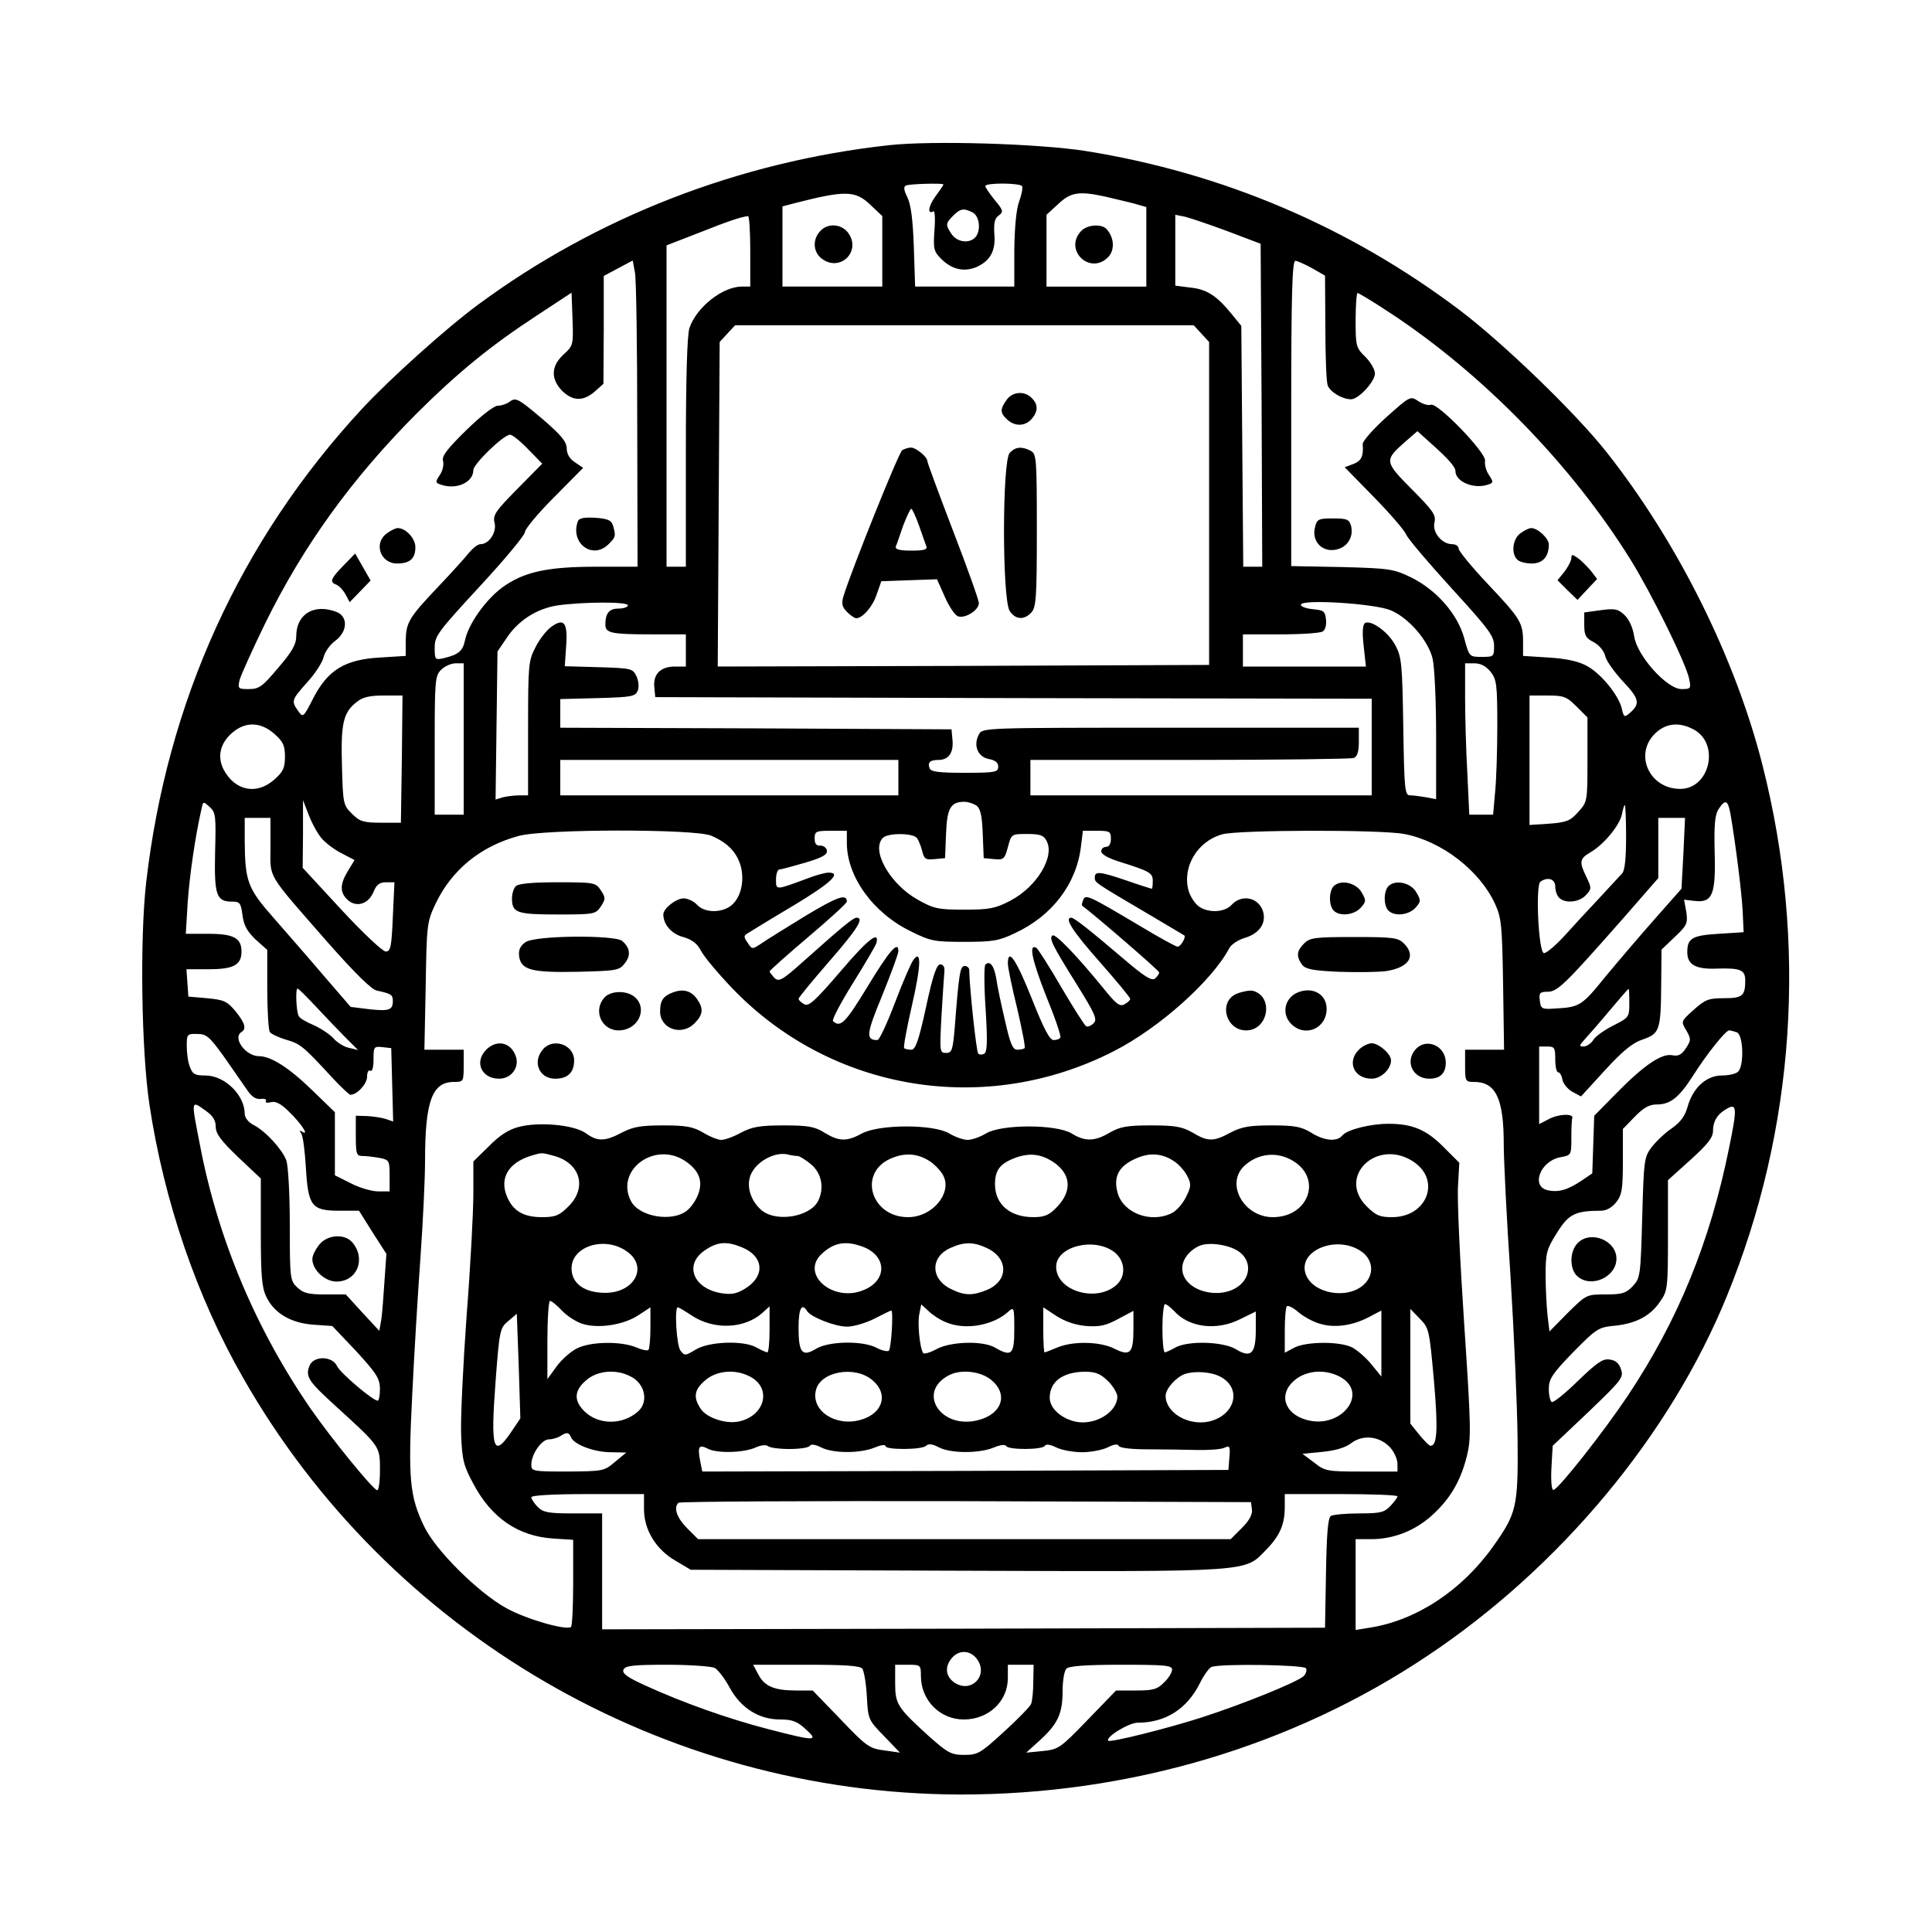 <svg version="1.0" xmlns="http://www.w3.org/2000/svg"
     width="32" height="32" class="stroke-red-500"
     viewBox="0 0 600 600">

    <g transform="translate(0,600) scale(0.1,-0.1)"
       stroke="none">
        <path d="M2760 5549 c-464 -51 -907 -223 -1275 -495 -98 -72 -276 -232 -362
-325 -377 -408 -604 -907 -669 -1469 -20 -174 -15 -523 10 -690 45 -299 147
-598 291 -849 453 -795 1306 -1291 2225 -1294 524 -1 1032 149 1452 430 413
275 755 686 931 1118 212 518 251 1095 111 1647 -84 333 -263 693 -484 973
-96 122 -322 340 -457 442 -345 260 -737 426 -1161 494 -147 23 -478 33 -612
18z m170 -122 c0 -2 -11 -18 -25 -37 -22 -30 -26 -58 -6 -46 4 3 6 -24 3 -59
-4 -58 -2 -66 21 -89 33 -33 70 -41 108 -26 44 19 62 51 57 104 -2 34 1 48 14
57 15 11 14 16 -13 48 -16 20 -29 39 -29 43 0 11 107 10 114 0 3 -5 -1 -26 -9
-48 -9 -24 -14 -81 -15 -151 l0 -113 -154 0 -154 0 -4 123 c-3 85 -9 132 -20
154 -11 23 -13 33 -4 37 12 5 116 8 116 3z m-227 -63 l37 -35 0 -110 0 -109
-155 0 -155 0 0 125 0 124 38 10 c156 40 188 40 235 -5z m727 26 c25 -6 64
-15 88 -21 l42 -12 0 -123 0 -124 -155 0 -155 0 0 111 0 112 36 33 c39 37 64
41 144 24z m-409 -50 c22 -12 26 -59 7 -78 -19 -19 -55 -14 -72 10 -20 29 -20
34 4 58 23 23 33 24 61 10z m-691 -120 l0 -110 -26 0 c-60 0 -141 -64 -163
-129 -7 -23 -11 -151 -11 -387 l0 -354 -30 0 -30 0 0 499 0 499 103 40 c91 36
124 47 150 51 4 0 7 -48 7 -109z m1482 62 l103 -39 3 -501 2 -502 -30 0 -29 0
-3 374 -3 374 -31 38 c-45 55 -76 76 -128 81 l-46 6 0 110 0 110 30 -6 c16 -4
76 -24 132 -45z m-1833 -604 l1 -438 -128 0 c-153 0 -226 -16 -293 -65 -52
-39 -105 -114 -115 -164 -7 -33 -20 -44 -66 -55 -27 -6 -28 -5 -28 33 0 36 10
49 140 190 77 83 140 159 140 168 0 10 41 59 91 109 l90 91 -25 17 c-17 11
-26 26 -26 44 -1 21 -17 41 -78 93 -71 60 -80 65 -97 53 -10 -8 -28 -14 -39
-14 -12 0 -53 -32 -99 -77 -59 -58 -76 -80 -71 -95 3 -10 -1 -30 -10 -43 -14
-21 -14 -24 0 -29 49 -19 104 5 104 44 0 19 94 110 114 110 7 0 32 -20 56 -45
l44 -45 -77 -78 c-69 -70 -77 -82 -71 -106 7 -29 -17 -66 -44 -66 -8 0 -23
-12 -35 -26 -11 -14 -54 -62 -96 -106 -92 -97 -100 -111 -101 -169 l0 -46 -80
-5 c-109 -6 -162 -39 -207 -126 -31 -61 -32 -61 -47 -40 -22 31 -21 34 28 89
25 27 47 62 51 78 3 15 19 38 35 50 40 29 42 77 4 91 -69 26 -124 -7 -124 -76
0 -25 -13 -48 -56 -98 -49 -58 -59 -66 -91 -66 -33 0 -35 1 -29 28 4 15 40 95
80 177 119 242 269 449 470 651 129 128 229 210 376 306 l105 69 3 -82 c3 -80
2 -83 -28 -110 -39 -36 -40 -76 -4 -113 33 -32 65 -33 101 -2 l27 24 1 168 0
167 45 24 45 24 7 -38 c4 -21 7 -235 7 -475z m2096 489 l40 -23 1 -159 c0 -88
3 -169 7 -181 7 -21 45 -44 73 -44 23 0 74 55 74 80 0 12 -13 35 -30 52 -29
28 -30 34 -30 114 0 46 3 84 6 84 4 0 50 -28 103 -63 287 -189 563 -472 746
-767 66 -107 172 -322 181 -369 6 -29 5 -31 -24 -31 -45 0 -138 103 -147 164
-4 27 -16 53 -30 66 -20 19 -30 21 -74 15 l-51 -7 0 -39 c0 -32 5 -41 29 -53
17 -9 32 -27 36 -43 3 -15 29 -51 56 -80 52 -55 54 -70 16 -101 -12 -10 -15
-7 -20 16 -9 42 -66 112 -111 135 -26 14 -66 22 -117 25 l-79 5 0 44 c0 59 -8
72 -112 182 -48 51 -88 100 -88 107 0 8 -9 14 -20 14 -32 0 -63 37 -55 68 5
22 -4 36 -70 102 -86 87 -87 90 -20 149 l37 32 41 -37 c54 -48 77 -74 77 -87
0 -34 60 -58 104 -41 14 5 14 8 0 29 -9 13 -14 33 -12 44 4 25 -148 182 -168
174 -8 -3 -25 2 -39 11 -25 17 -26 16 -100 -50 -41 -37 -74 -75 -73 -83 3 -38
-4 -52 -29 -62 l-27 -10 90 -92 c50 -51 95 -103 101 -117 6 -14 70 -89 142
-168 115 -126 131 -147 131 -178 0 -33 -1 -34 -38 -34 -39 0 -39 0 -55 59 -21
75 -86 149 -165 188 -54 26 -66 28 -214 32 l-158 3 0 474 c0 373 3 474 13 474
6 0 30 -11 52 -23z m-344 -203 l24 -26 0 -501 0 -502 -763 -3 -763 -2 3 504 3
504 24 26 24 26 712 0 712 0 24 -26z m-1781 -844 c0 -5 -13 -10 -29 -10 -29 0
-41 -14 -41 -50 0 -26 19 -30 141 -30 l109 0 0 -50 0 -50 -34 0 c-44 0 -68
-23 -64 -64 l3 -31 1113 -3 1112 -2 0 -150 0 -150 -530 0 -530 0 0 55 0 55
494 0 c272 0 501 3 510 6 11 4 16 19 16 50 l0 44 -585 0 c-583 0 -584 0 -595
-21 -18 -33 -4 -69 30 -76 21 -4 30 -11 30 -24 0 -17 -9 -19 -104 -19 -80 0
-105 3 -109 14 -7 18 1 26 28 26 31 0 47 23 43 62 l-3 33 -607 3 -608 2 0 45
0 44 116 3 c108 3 117 5 125 24 4 12 2 31 -5 45 -11 23 -17 24 -117 27 l-105
3 4 60 c6 75 -6 91 -45 63 -16 -11 -38 -40 -50 -64 -22 -42 -23 -56 -23 -252
l0 -208 -27 0 c-16 0 -38 -3 -51 -6 l-23 -7 3 230 3 230 28 41 c36 55 94 92
159 102 80 11 218 12 218 0z m2368 -15 c55 -22 117 -93 131 -150 6 -25 11
-129 11 -241 l0 -196 -31 6 c-17 3 -40 6 -50 6 -16 0 -18 16 -21 213 -3 192
-5 216 -24 252 -22 42 -76 81 -95 70 -7 -5 -9 -28 -4 -71 l7 -64 -191 0 -191
0 0 50 0 50 118 0 c64 0 123 4 130 9 8 5 12 21 10 37 -3 26 -7 29 -40 32 -21
2 -38 8 -38 14 0 18 227 4 278 -17z m-2878 -400 l0 -235 -45 0 -45 0 0 215 c0
202 1 216 20 235 11 11 31 20 45 20 l25 0 0 -235z m3189 209 c19 -24 21 -40
21 -168 0 -77 -3 -171 -7 -208 l-6 -68 -37 0 -37 0 -6 128 c-4 70 -7 175 -7
235 l0 107 29 0 c20 0 36 -9 50 -26z m-3381 -271 l-3 -198 -62 0 c-55 0 -66 4
-90 28 -27 26 -28 32 -31 148 -4 132 4 167 46 199 18 15 40 20 84 20 l58 0 -2
-197z m3648 163 l34 -34 0 -131 c0 -130 0 -131 -29 -163 -24 -27 -36 -32 -90
-36 l-61 -4 0 201 0 201 56 0 c50 0 59 -3 90 -34z m-4044 -85 c27 -24 33 -36
33 -71 0 -35 -6 -47 -33 -71 -55 -49 -123 -35 -158 32 -20 40 -10 82 28 114
41 35 88 33 130 -4z m4407 14 c83 -43 52 -185 -41 -185 -95 0 -144 106 -79
171 33 33 75 38 120 14z m-2469 -150 l0 -55 -525 0 -525 0 0 55 0 55 525 0
525 0 0 -55z m-2122 -231 c-3 -134 4 -154 52 -154 25 0 28 -4 33 -42 4 -32 15
-51 41 -76 l36 -32 0 -123 c0 -67 4 -127 8 -132 4 -6 27 -17 51 -24 44 -13 52
-19 144 -119 27 -29 52 -52 55 -52 21 0 52 34 52 56 0 14 4 22 10 19 6 -4 10
10 10 35 0 39 1 41 28 38 l27 -3 3 -114 3 -114 -23 8 c-13 4 -39 8 -58 9 l-35
1 0 -62 c0 -57 2 -63 21 -63 12 0 36 -3 53 -6 30 -6 31 -9 31 -55 l0 -49 -35
0 c-20 0 -58 11 -85 25 l-50 25 0 98 0 98 -67 65 c-75 73 -131 109 -169 109
-41 0 -83 57 -54 75 16 10 11 28 -19 65 -26 31 -36 35 -88 40 l-58 5 -3 43 -3
42 70 0 c76 0 101 13 101 55 0 42 -25 55 -102 55 l-71 0 6 99 c6 84 23 202 43
290 5 23 5 23 25 5 19 -17 20 -28 17 -140z m334 39 c13 -14 40 -34 61 -44 l38
-20 -20 -33 c-26 -42 -26 -68 -1 -91 27 -24 64 -13 80 25 9 23 19 30 39 30
l26 0 -5 -107 c-4 -94 -7 -108 -22 -108 -10 0 -72 59 -138 130 l-120 130 1
105 0 105 19 -49 c11 -27 29 -60 42 -73z m2031 105 c12 -10 17 -32 19 -88 l3
-75 32 -3 c30 -3 33 0 43 37 11 41 11 41 60 41 40 0 51 -4 60 -21 27 -49 -30
-143 -112 -186 -46 -24 -64 -28 -143 -28 -82 0 -95 3 -145 31 -87 49 -146 154
-108 192 16 16 93 15 105 0 6 -7 13 -26 17 -41 6 -25 11 -28 39 -25 l32 3 3
75 c3 80 14 100 57 100 12 0 29 -6 38 -12z m2341 -25 c16 -93 35 -244 38 -303
l3 -65 -78 -5 c-82 -5 -97 -14 -97 -57 0 -39 26 -54 94 -51 71 2 86 -4 86 -37
0 -48 -9 -55 -66 -55 -48 0 -58 -4 -94 -36 -40 -36 -40 -36 -23 -64 15 -27 15
-30 -1 -55 -14 -21 -24 -26 -43 -22 -33 6 -88 -31 -175 -120 l-67 -68 -3 -90
-3 -89 -34 -23 c-43 -29 -73 -37 -106 -29 -51 13 -21 90 40 102 35 6 35 7 35
60 0 30 1 57 3 62 4 14 -42 13 -72 -3 l-31 -16 0 121 0 120 25 0 c23 0 25 -4
25 -40 0 -22 4 -40 9 -40 5 0 11 -10 13 -22 2 -12 15 -29 30 -38 l28 -15 75
82 c55 60 86 85 117 95 52 18 56 28 57 171 l1 108 41 39 c38 36 41 42 36 78
l-7 38 34 -4 c54 -6 65 20 61 153 -2 84 1 115 12 132 21 32 29 29 37 -14z
m-324 -72 c0 -66 -4 -104 -12 -113 -7 -8 -40 -43 -73 -79 -33 -35 -82 -88
-108 -117 -27 -29 -54 -52 -62 -52 -17 0 -27 211 -11 222 23 16 46 8 46 -15 0
-13 5 -28 12 -35 19 -19 63 -14 83 8 18 19 18 22 2 56 -23 47 -22 57 12 77 42
24 91 84 98 118 3 16 7 29 9 29 2 0 4 -45 4 -99z m-4210 -30 c0 -102 -16 -76
179 -299 83 -94 134 -144 150 -148 46 -10 51 -13 51 -33 0 -28 -12 -32 -75
-25 l-56 7 -82 95 c-45 53 -115 133 -156 180 -82 93 -90 114 -91 240 l0 72 40
0 40 0 0 -89z m4388 -21 l-6 -110 -83 -94 c-46 -52 -115 -133 -154 -180 -72
-89 -79 -94 -155 -98 -42 -3 -45 -1 -48 25 -3 23 0 27 24 27 31 0 54 23 227
219 l117 134 0 94 0 93 41 0 42 0 -5 -110z m-3020 55 c52 -22 81 -52 93 -97
12 -48 -2 -101 -34 -123 -31 -21 -80 -19 -102 5 -10 11 -29 20 -42 20 -23 0
-63 -31 -63 -50 0 -31 26 -61 62 -70 27 -8 43 -20 54 -41 8 -17 52 -70 97
-117 308 -322 788 -401 1187 -196 141 72 305 219 358 320 6 11 28 26 50 32 45
14 67 48 53 86 -16 40 -66 49 -96 16 -22 -24 -72 -26 -102 -5 -12 9 -27 31
-32 50 -20 73 28 153 105 174 50 14 492 15 565 1 116 -22 234 -113 282 -217
20 -44 22 -67 25 -250 l3 -203 -60 0 -61 0 0 -50 c0 -48 1 -50 28 -50 67 0 92
-51 92 -193 0 -48 9 -233 21 -410 11 -177 21 -405 22 -507 2 -211 -3 -230 -77
-334 -97 -136 -239 -229 -383 -251 l-43 -7 0 141 0 141 48 0 c68 0 134 25 187
72 56 50 90 105 110 184 14 56 14 87 -8 415 -13 195 -22 386 -19 426 l4 72
-50 50 c-53 53 -96 71 -170 71 -56 0 -128 -18 -143 -36 -17 -21 -57 -17 -98 9
-30 18 -50 22 -121 22 -69 0 -93 -4 -128 -22 -53 -29 -71 -29 -119 0 -32 18
-53 22 -128 22 -75 0 -96 -4 -128 -22 -47 -28 -77 -29 -119 -3 -48 29 -218 29
-266 0 -18 -11 -44 -20 -57 -20 -13 0 -39 9 -57 20 -48 29 -217 29 -271 0 -48
-26 -71 -25 -116 2 -30 19 -50 23 -126 23 -74 0 -98 -4 -133 -22 -23 -13 -51
-23 -62 -23 -10 0 -36 10 -57 23 -31 18 -53 22 -123 22 -69 0 -93 -4 -128 -22
-53 -28 -76 -29 -113 -2 -37 26 -146 36 -209 19 -31 -8 -60 -27 -92 -60 l-48
-47 0 -101 c0 -55 -9 -225 -21 -379 -11 -153 -19 -318 -17 -368 3 -79 8 -98
38 -153 56 -106 139 -163 248 -170 l62 -4 0 -134 c0 -73 -3 -135 -7 -137 -19
-10 -140 25 -201 59 -87 48 -220 180 -255 254 -45 93 -50 149 -37 405 6 127
18 322 26 434 8 112 14 245 14 295 0 187 22 246 90 246 29 0 30 1 30 50 l0 50
-61 0 -61 0 4 198 c3 189 4 199 30 254 50 106 140 180 259 212 81 22 545 22
597 1z m422 -23 c0 -104 81 -217 198 -274 62 -31 74 -33 167 -33 87 0 107 3
157 27 116 54 191 153 205 269 l6 49 43 0 c40 0 44 -2 44 -25 0 -16 -6 -25
-15 -25 -8 0 -15 -6 -15 -14 0 -9 22 -21 53 -31 99 -31 107 -36 107 -61 0 -13
-1 -24 -3 -24 -2 0 -37 11 -77 25 -85 29 -100 30 -100 10 0 -16 -3 -14 160
-110 63 -37 116 -69 118 -70 6 -5 -11 -35 -21 -35 -5 0 -58 29 -116 64 -160
95 -170 100 -177 81 -4 -9 -5 -17 -3 -18 31 -22 239 -201 239 -207 0 -4 -6
-13 -13 -19 -11 -8 -33 6 -102 65 -101 86 -149 124 -158 124 -23 0 4 -42 88
-137 52 -59 95 -111 95 -115 0 -4 -8 -12 -18 -17 -15 -8 -26 1 -67 52 -81 99
-146 167 -156 162 -12 -8 -2 -29 73 -149 59 -95 67 -112 54 -124 -8 -8 -18
-12 -23 -9 -5 3 -40 58 -77 121 -37 64 -72 118 -77 122 -25 15 -15 -35 29
-147 28 -68 48 -127 45 -131 -2 -5 -12 -8 -21 -8 -12 0 -30 34 -67 127 -48
121 -75 162 -75 111 0 -12 13 -76 29 -140 15 -65 26 -120 23 -123 -3 -3 -13
-5 -23 -5 -14 0 -22 19 -38 91 -12 50 -24 108 -27 130 -7 41 -20 57 -34 43 -4
-5 -4 -67 1 -139 6 -98 5 -131 -4 -137 -6 -4 -15 -4 -19 0 -6 6 -27 203 -28
260 0 6 -6 12 -14 12 -14 0 -18 -20 -31 -192 -6 -70 -9 -78 -27 -78 -20 0 -20
4 -14 118 4 65 8 126 9 137 1 12 -4 20 -13 20 -11 0 -23 -34 -44 -132 -23
-106 -33 -133 -46 -133 -9 0 -19 2 -22 5 -3 3 8 62 24 132 29 126 30 177 4
141 -7 -10 -33 -69 -57 -133 -24 -63 -48 -115 -54 -115 -37 0 -35 18 15 139
27 67 50 129 50 137 0 34 -28 2 -97 -112 -67 -110 -83 -127 -106 -105 -4 4 24
57 62 118 38 61 71 117 73 125 9 39 -27 11 -112 -89 -79 -92 -98 -109 -112
-102 -10 6 -18 13 -18 17 0 4 43 56 95 116 88 101 110 136 85 136 -10 0 -41
-25 -162 -133 -69 -62 -79 -67 -93 -54 -8 9 -15 18 -15 20 0 3 54 51 120 107
66 56 120 105 120 110 0 26 -30 15 -128 -44 -59 -36 -120 -74 -136 -85 -30
-20 -30 -20 -44 1 -12 17 -13 22 -1 29 8 5 71 44 142 86 118 71 152 103 110
103 -10 0 -40 -8 -68 -19 -97 -36 -95 -36 -95 -2 0 17 5 31 11 31 6 0 42 10
80 21 54 16 69 25 67 38 -2 9 -11 15 -21 15 -12 -1 -17 6 -17 22 0 22 4 24 50
24 l50 0 0 -38z m-1648 -509 c29 -31 70 -74 91 -95 l39 -39 -29 7 c-15 3 -37
17 -48 30 -11 12 -38 30 -60 40 -22 9 -43 21 -47 28 -8 12 -11 86 -4 86 3 0
29 -26 58 -57z m4078 12 c0 -44 -1 -45 -50 -70 -28 -14 -56 -34 -62 -45 -7
-11 -21 -20 -30 -20 -15 0 -14 3 5 24 12 13 47 53 77 89 30 36 56 66 58 66 1
1 2 -19 2 -44z m334 -91 c20 -8 23 -103 4 -122 -7 -7 -29 -12 -51 -12 -48 0
-90 -39 -106 -97 -8 -29 -22 -48 -49 -67 -21 -14 -49 -41 -63 -59 -23 -31 -24
-40 -29 -219 -5 -180 -6 -187 -29 -212 -21 -22 -33 -26 -84 -26 -60 0 -60 0
-118 -57 l-57 -58 -6 50 c-3 28 -6 84 -6 125 0 69 3 80 35 131 36 58 56 69
137 69 17 0 34 10 47 26 18 23 21 41 21 127 l0 101 37 38 c27 28 45 38 68 38
42 0 69 21 112 88 43 68 102 142 113 142 5 0 15 -3 24 -6z m-4701 -72 c26 -37
58 -83 71 -102 16 -25 29 -34 45 -33 12 2 20 -1 17 -6 -4 -5 3 -7 15 -4 14 4
31 -4 55 -28 38 -36 66 -78 43 -64 -9 6 -10 4 -3 -6 5 -8 11 -55 14 -106 7
-119 18 -133 104 -133 l61 0 42 -67 43 -67 -6 -85 c-3 -47 -7 -101 -10 -120
l-6 -34 -52 56 -52 57 -64 0 c-52 0 -68 4 -87 22 -22 21 -23 27 -23 194 0 97
-5 185 -11 201 -13 34 -64 90 -101 109 -17 9 -28 23 -28 35 0 58 -62 119 -122
119 -32 0 -40 4 -48 26 -6 14 -10 43 -10 65 0 37 1 39 33 38 28 0 38 -9 80
-67z m-52 -173 c20 -14 29 -29 29 -48 0 -22 16 -43 70 -95 l70 -66 0 -166 c0
-134 3 -173 17 -201 24 -51 76 -82 147 -87 l58 -4 74 -78 c63 -69 73 -84 74
-116 0 -21 -3 -38 -7 -38 -15 0 -116 86 -126 107 -15 33 -74 33 -86 1 -13 -34
-3 -48 84 -127 137 -125 135 -122 135 -197 0 -36 -4 -64 -9 -62 -16 6 -139
157 -204 250 -171 247 -290 528 -346 822 -28 144 -29 140 20 105z m4729 -113
c-59 -293 -159 -537 -315 -771 -75 -112 -212 -286 -230 -292 -6 -2 -9 23 -7
67 l4 70 111 105 c104 100 110 107 101 133 -6 19 -18 28 -36 30 -21 3 -40 -11
-98 -67 -40 -39 -76 -68 -81 -65 -5 3 -9 21 -9 41 0 30 10 46 75 113 73 74 78
78 131 83 66 7 111 31 141 77 22 31 23 43 23 204 l0 171 70 63 c54 49 70 69
70 91 0 30 15 53 45 69 29 16 30 -1 5 -122z m-3648 -26 c80 -23 102 -98 44
-156 -29 -29 -41 -34 -83 -34 -57 0 -90 19 -109 65 -23 57 5 104 76 126 34 10
31 10 72 -1z m405 -15 c42 -28 56 -60 43 -99 -6 -20 -23 -45 -37 -56 -46 -36
-147 -19 -173 29 -51 96 72 188 167 126z m350 15 c6 0 25 -12 42 -26 33 -28
42 -75 21 -115 -26 -48 -127 -65 -173 -29 -37 30 -52 81 -33 117 19 38 73 66
111 58 11 -3 25 -5 32 -5z m410 -16 c13 -8 30 -25 39 -39 36 -54 -27 -135
-106 -135 -114 0 -156 135 -56 181 44 20 84 18 123 -7z m380 0 c60 -38 65 -93
13 -145 -22 -23 -38 -29 -70 -29 -73 0 -119 39 -120 101 0 46 16 66 65 84 43
15 76 11 112 -11z m383 -3 c14 -10 31 -30 38 -45 12 -23 11 -32 -5 -64 -10
-20 -29 -42 -43 -49 -65 -33 -151 -1 -169 62 -14 50 3 83 54 106 45 21 86 18
125 -10z m367 3 c90 -56 46 -174 -64 -174 -90 0 -148 103 -89 159 43 40 103
46 153 15z m370 0 c90 -57 46 -174 -64 -174 -38 0 -50 5 -79 34 -92 92 31 211
143 140z m-2438 -282 c64 -47 21 -127 -69 -127 -65 0 -105 29 -105 76 0 70
106 102 174 51z m356 14 c65 -27 72 -85 15 -124 -27 -18 -44 -23 -74 -19 -92
12 -124 89 -57 134 39 27 68 29 116 9z m380 0 c70 -30 69 -103 -2 -132 -96
-41 -200 50 -130 113 39 36 77 41 132 19z m380 -2 c68 -32 67 -102 0 -130 -44
-18 -69 -18 -110 2 -66 31 -67 101 -2 129 42 19 72 18 112 -1z m395 -12 c34
-26 38 -73 9 -101 -62 -58 -189 -21 -189 55 0 63 117 93 180 46z m389 0 c37
-27 36 -77 -2 -106 -60 -45 -168 -15 -175 48 -4 30 19 62 53 77 30 13 95 3
124 -19z m381 0 c35 -26 38 -71 6 -101 -51 -48 -159 -29 -181 32 -26 75 100
124 175 69z m-2485 -182 c15 -16 44 -35 63 -41 49 -16 128 -4 174 26 l38 25 0
-63 c0 -35 -3 -66 -6 -69 -3 -4 -21 0 -39 8 -47 19 -139 18 -182 -3 -19 -9
-48 -34 -64 -56 l-29 -40 0 121 c0 67 4 122 8 122 5 0 21 -13 37 -30z m1192
-36 c59 -26 147 -11 195 33 17 15 18 13 18 -55 0 -79 -8 -87 -60 -57 -38 22
-138 19 -182 -5 -20 -11 -39 -16 -41 -12 -11 17 -18 94 -12 121 l6 30 22 -20
c12 -12 36 -28 54 -35z m709 35 c46 -52 133 -63 207 -25 l47 23 0 -57 c0 -74
-15 -89 -62 -60 -40 24 -149 27 -188 5 -14 -8 -28 -14 -32 -15 -5 0 -8 34 -8
75 0 41 4 75 8 75 5 0 17 -10 28 -21z m450 -39 c45 -15 102 -8 154 19 l40 21
0 -102 0 -103 -31 38 c-17 21 -44 44 -59 52 -38 20 -143 19 -180 0 l-30 -16 0
69 c0 38 3 72 6 75 4 4 20 -4 35 -17 16 -14 45 -30 65 -36z m-1947 24 c69 -45
163 -41 219 9 l22 20 0 -71 c0 -40 -3 -72 -7 -72 -5 1 -19 7 -33 15 -40 23
-148 19 -189 -6 -33 -20 -35 -20 -48 -3 -12 17 -19 134 -8 134 3 0 23 -12 44
-26z m357 15 c11 -19 87 -49 125 -49 19 0 58 11 85 25 27 14 50 25 52 25 7 0
0 -120 -8 -125 -5 -3 -23 1 -39 10 -44 22 -148 20 -187 -4 -43 -26 -54 -12
-54 66 0 59 10 78 26 52z m867 -47 c42 -3 61 1 100 22 l47 25 0 -57 c0 -74
-10 -85 -58 -61 -44 23 -129 25 -179 4 -19 -8 -37 -15 -39 -15 -2 0 -4 32 -4
70 l0 70 41 -27 c27 -17 58 -28 92 -31z m1080 -167 c13 -149 11 -205 -10 -205
-5 0 -20 16 -35 34 l-28 35 0 178 0 178 29 -30 c29 -29 30 -35 44 -190z
m-2864 -160 c-57 -85 -66 -58 -50 154 12 161 14 167 39 188 l27 23 6 -163 5
-162 -27 -40z m370 170 c44 -22 56 -78 23 -108 -48 -43 -123 -43 -167 0 -34
34 -32 65 6 97 35 30 93 35 138 11z m370 0 c68 -35 48 -120 -32 -139 -40 -10
-102 10 -121 39 -24 36 -20 60 15 89 35 30 93 35 138 11z m380 -11 c52 -43 33
-105 -38 -124 -78 -21 -153 30 -137 93 14 58 121 77 175 31z m370 0 c53 -44
33 -105 -40 -124 -115 -31 -193 84 -94 138 38 21 101 14 134 -14z m362 -3 c16
-16 29 -38 29 -48 0 -49 -70 -91 -130 -78 -45 10 -80 42 -80 74 0 50 40 80
108 81 35 0 49 -6 73 -29z m348 14 c70 -36 47 -122 -36 -140 -64 -13 -133 28
-133 80 0 22 32 58 60 68 29 10 81 7 109 -8z m371 0 c94 -49 7 -164 -101 -135
-71 19 -90 81 -38 124 36 30 93 35 139 11z m-2387 -188 c9 -23 72 -47 124 -47
l48 -1 -35 -29 c-34 -29 -38 -29 -147 -30 -108 0 -113 1 -113 21 0 33 32 79
55 79 11 0 27 5 35 10 20 13 27 12 33 -3z m2545 -33 c12 -14 22 -36 22 -50 l0
-24 -112 0 c-106 0 -113 1 -147 28 l-36 27 61 6 c41 4 72 13 90 27 37 28 89
22 122 -14z m-1867 -4 c32 0 61 4 64 10 4 6 17 4 35 -5 37 -19 120 -19 165 -1
19 8 35 11 35 5 0 -12 113 -12 126 1 7 7 20 6 40 -5 37 -19 124 -19 169 -1 21
9 37 11 40 5 8 -12 112 -12 120 1 4 6 17 4 35 -5 16 -8 52 -15 80 -15 28 0 64
7 80 15 20 10 31 12 35 4 4 -6 41 -10 89 -10 44 0 113 -1 151 -2 39 -1 78 2
88 7 16 8 18 4 15 -30 l-3 -39 -817 -3 -817 -2 -7 35 c-8 43 -3 50 24 36 28
-15 110 -13 147 3 17 8 34 10 40 5 5 -5 35 -9 66 -9z m-451 -187 c0 -64 37
-125 98 -160 l47 -28 829 -3 c926 -3 890 -5 959 66 42 43 57 78 57 133 l0 39
175 0 c96 0 175 -3 175 -7 0 -4 -10 -17 -22 -30 -19 -20 -31 -23 -97 -23 -42
0 -82 -4 -88 -8 -9 -6 -13 -57 -15 -177 l-3 -170 -1122 -3 -1123 -2 0 180 0
180 -90 0 c-77 0 -93 3 -110 20 -11 11 -20 25 -20 30 0 6 65 10 175 10 l175 0
0 -47z m1888 -1 c2 -15 -8 -34 -31 -57 l-35 -35 -827 0 -827 0 -34 34 c-32 32
-43 64 -27 79 3 4 405 6 892 5 l886 -3 3 -23z m-852 -467 c33 -50 -20 -104
-71 -71 -29 19 -32 51 -8 78 23 26 59 23 79 -7z m-816 -25 c10 -6 31 -33 46
-61 35 -64 91 -99 157 -99 38 0 53 -6 79 -30 42 -38 31 -38 -116 0 -124 32
-265 82 -383 136 -55 25 -71 37 -67 48 5 13 28 16 136 16 71 0 138 -5 148 -10z
m458 -2 c5 -7 12 -46 14 -85 4 -72 4 -74 53 -124 l50 -52 -49 7 c-46 6 -55 12
-135 96 l-87 90 -51 0 c-68 0 -99 13 -118 50 l-16 30 165 0 c119 0 166 -3 174
-12z m182 -23 c0 -75 59 -135 133 -135 77 0 137 56 137 129 l0 41 40 0 40 0
-1 -52 c0 -29 -3 -61 -7 -70 -4 -9 -42 -48 -85 -87 -72 -66 -81 -71 -122 -71
-41 0 -51 6 -108 56 -100 91 -107 101 -107 167 l0 57 40 0 c39 0 40 -1 40 -35z
m780 20 c0 -9 -11 -27 -25 -40 -20 -21 -34 -25 -86 -25 l-63 0 -89 -92 c-85
-88 -90 -91 -139 -96 l-51 -5 42 38 c56 51 71 83 71 153 0 32 5 63 12 70 8 8
60 12 170 12 136 0 158 -2 158 -15z m416 4 c3 -6 0 -17 -7 -24 -20 -19 -188
-87 -318 -129 -106 -34 -282 -78 -289 -72 -10 11 64 56 91 56 86 0 152 42 192
120 13 27 30 50 37 53 27 11 287 7 294 -4z"/>
        <path d="M2547 5282 c-26 -28 -21 -69 9 -88 55 -37 117 25 80 80 -20 31 -65
35 -89 8z"/>
        <path d="M3357 5282 c-54 -59 28 -137 84 -81 21 21 20 59 -3 86 -15 19 -62 16
-81 -5z"/>
        <path d="M1795 4382 c-26 -68 45 -122 95 -72 22 22 23 25 14 57 -5 17 -15 22
-55 25 -34 2 -50 -1 -54 -10z"/>
        <path d="M1202 4344 c-43 -30 -21 -94 31 -94 40 0 57 15 57 51 0 27 -30 59
-55 59 -6 0 -21 -7 -33 -16z"/>
        <path d="M1066 4243 c-40 -41 -43 -51 -21 -59 9 -4 21 -17 28 -30 l13 -24 32
33 33 34 -24 42 -24 42 -37 -38z"/>
        <path d="M4084 4363 c-12 -45 24 -81 69 -69 32 8 51 39 43 72 -6 21 -12 24
-56 24 -45 0 -50 -2 -56 -27z"/>
        <path d="M4722 4344 c-24 -17 -30 -62 -10 -82 7 -7 27 -12 45 -12 34 0 53 21
53 59 0 19 -34 51 -55 51 -6 0 -21 -7 -33 -16z"/>
        <path d="M4880 4267 c0 -8 -10 -27 -21 -42 l-22 -27 31 -31 31 -30 30 32 31
33 -20 26 c-12 14 -30 32 -40 39 -17 12 -20 12 -20 0z"/>
        <path d="M3126 4758 c-21 -29 -20 -41 2 -61 24 -22 55 -21 75 1 21 23 22 46 1
66 -22 23 -60 20 -78 -6z"/>
        <path d="M2802 4602 c-11 -7 -159 -376 -183 -455 -6 -22 -4 -32 12 -48 10 -10
23 -19 28 -19 20 0 52 37 64 75 l14 40 86 3 87 3 24 -54 c13 -30 31 -57 41
-61 22 -8 65 19 65 41 0 9 -36 110 -80 224 -44 115 -80 212 -80 217 0 13 -35
42 -51 42 -8 0 -20 -4 -27 -8z m52 -234 c10 -29 21 -59 23 -65 4 -10 -9 -13
-47 -13 -37 0 -51 4 -48 13 3 6 13 36 23 65 11 28 22 52 25 52 3 0 14 -24 24
-52z"/>
        <path d="M3136 4594 c-24 -23 -24 -459 0 -492 18 -27 45 -28 67 -4 15 16 17
49 17 255 0 223 -1 237 -19 247 -27 14 -47 13 -65 -6z"/>
        <path d="M1602 3248 c-7 -7 -12 -24 -12 -38 0 -45 15 -50 142 -50 114 0 118 1
134 25 15 23 15 27 0 50 -16 24 -20 25 -134 25 -78 0 -122 -4 -130 -12z"/>
        <path d="M4142 3248 c-15 -15 -16 -60 0 -76 19 -19 63 -14 84 9 17 19 17 23 3
47 -16 30 -65 42 -87 20z"/>
        <path d="M4312 3248 c-15 -15 -16 -60 0 -76 19 -19 63 -14 84 9 17 19 17 23 3
47 -16 30 -65 42 -87 20z"/>
        <path d="M1632 3074 c-16 -11 -22 -24 -20 -42 5 -44 37 -53 181 -50 121 3 130
4 147 26 20 24 17 49 -8 70 -25 19 -271 17 -300 -4z"/>
        <path d="M4050 3070 c-23 -23 -25 -39 -7 -65 11 -15 32 -19 114 -23 56 -2 122
-1 147 2 72 11 95 47 56 86 -18 18 -33 20 -155 20 -122 0 -137 -2 -155 -20z"/>
        <path d="M2090 2918 c-30 -11 -40 -25 -40 -59 0 -55 68 -78 108 -36 26 27 27
45 7 74 -18 26 -43 33 -75 21z"/>
        <path d="M3841 2914 c-58 -24 -35 -114 29 -114 69 0 87 105 21 123 -10 2 -32
-2 -50 -9z"/>
        <path d="M4033 2919 c-43 -16 -55 -67 -23 -99 43 -43 110 -14 110 47 0 44 -41
69 -87 52z"/>
        <path d="M1877 2902 c-36 -40 -9 -102 44 -102 60 0 92 66 51 103 -25 22 -75
21 -95 -1z"/>
        <path d="M1510 2740 c-38 -38 -15 -90 40 -90 39 0 65 37 51 72 -16 42 -59 50
-91 18z"/>
        <path d="M1687 2742 c-35 -39 -13 -92 37 -92 39 0 59 19 59 57 0 48 -64 71
-96 35z"/>
        <path d="M4220 2740 c-38 -38 -15 -90 40 -90 29 0 60 30 60 57 0 20 -38 53
-60 53 -11 0 -29 -9 -40 -20z"/>
        <path d="M4397 2742 c-35 -38 -10 -92 42 -92 34 0 51 17 51 50 0 52 -60 78
-93 42z"/>
        <path d="M4900 2140 c-26 -26 -26 -81 -2 -103 43 -39 122 -3 122 54 0 57 -80
89 -120 49z"/>
        <path d="M991 2134 c-12 -15 -21 -34 -21 -44 0 -34 39 -70 75 -70 65 0 93 72
48 123 -25 27 -78 22 -102 -9z"/>
    </g>
</svg>
